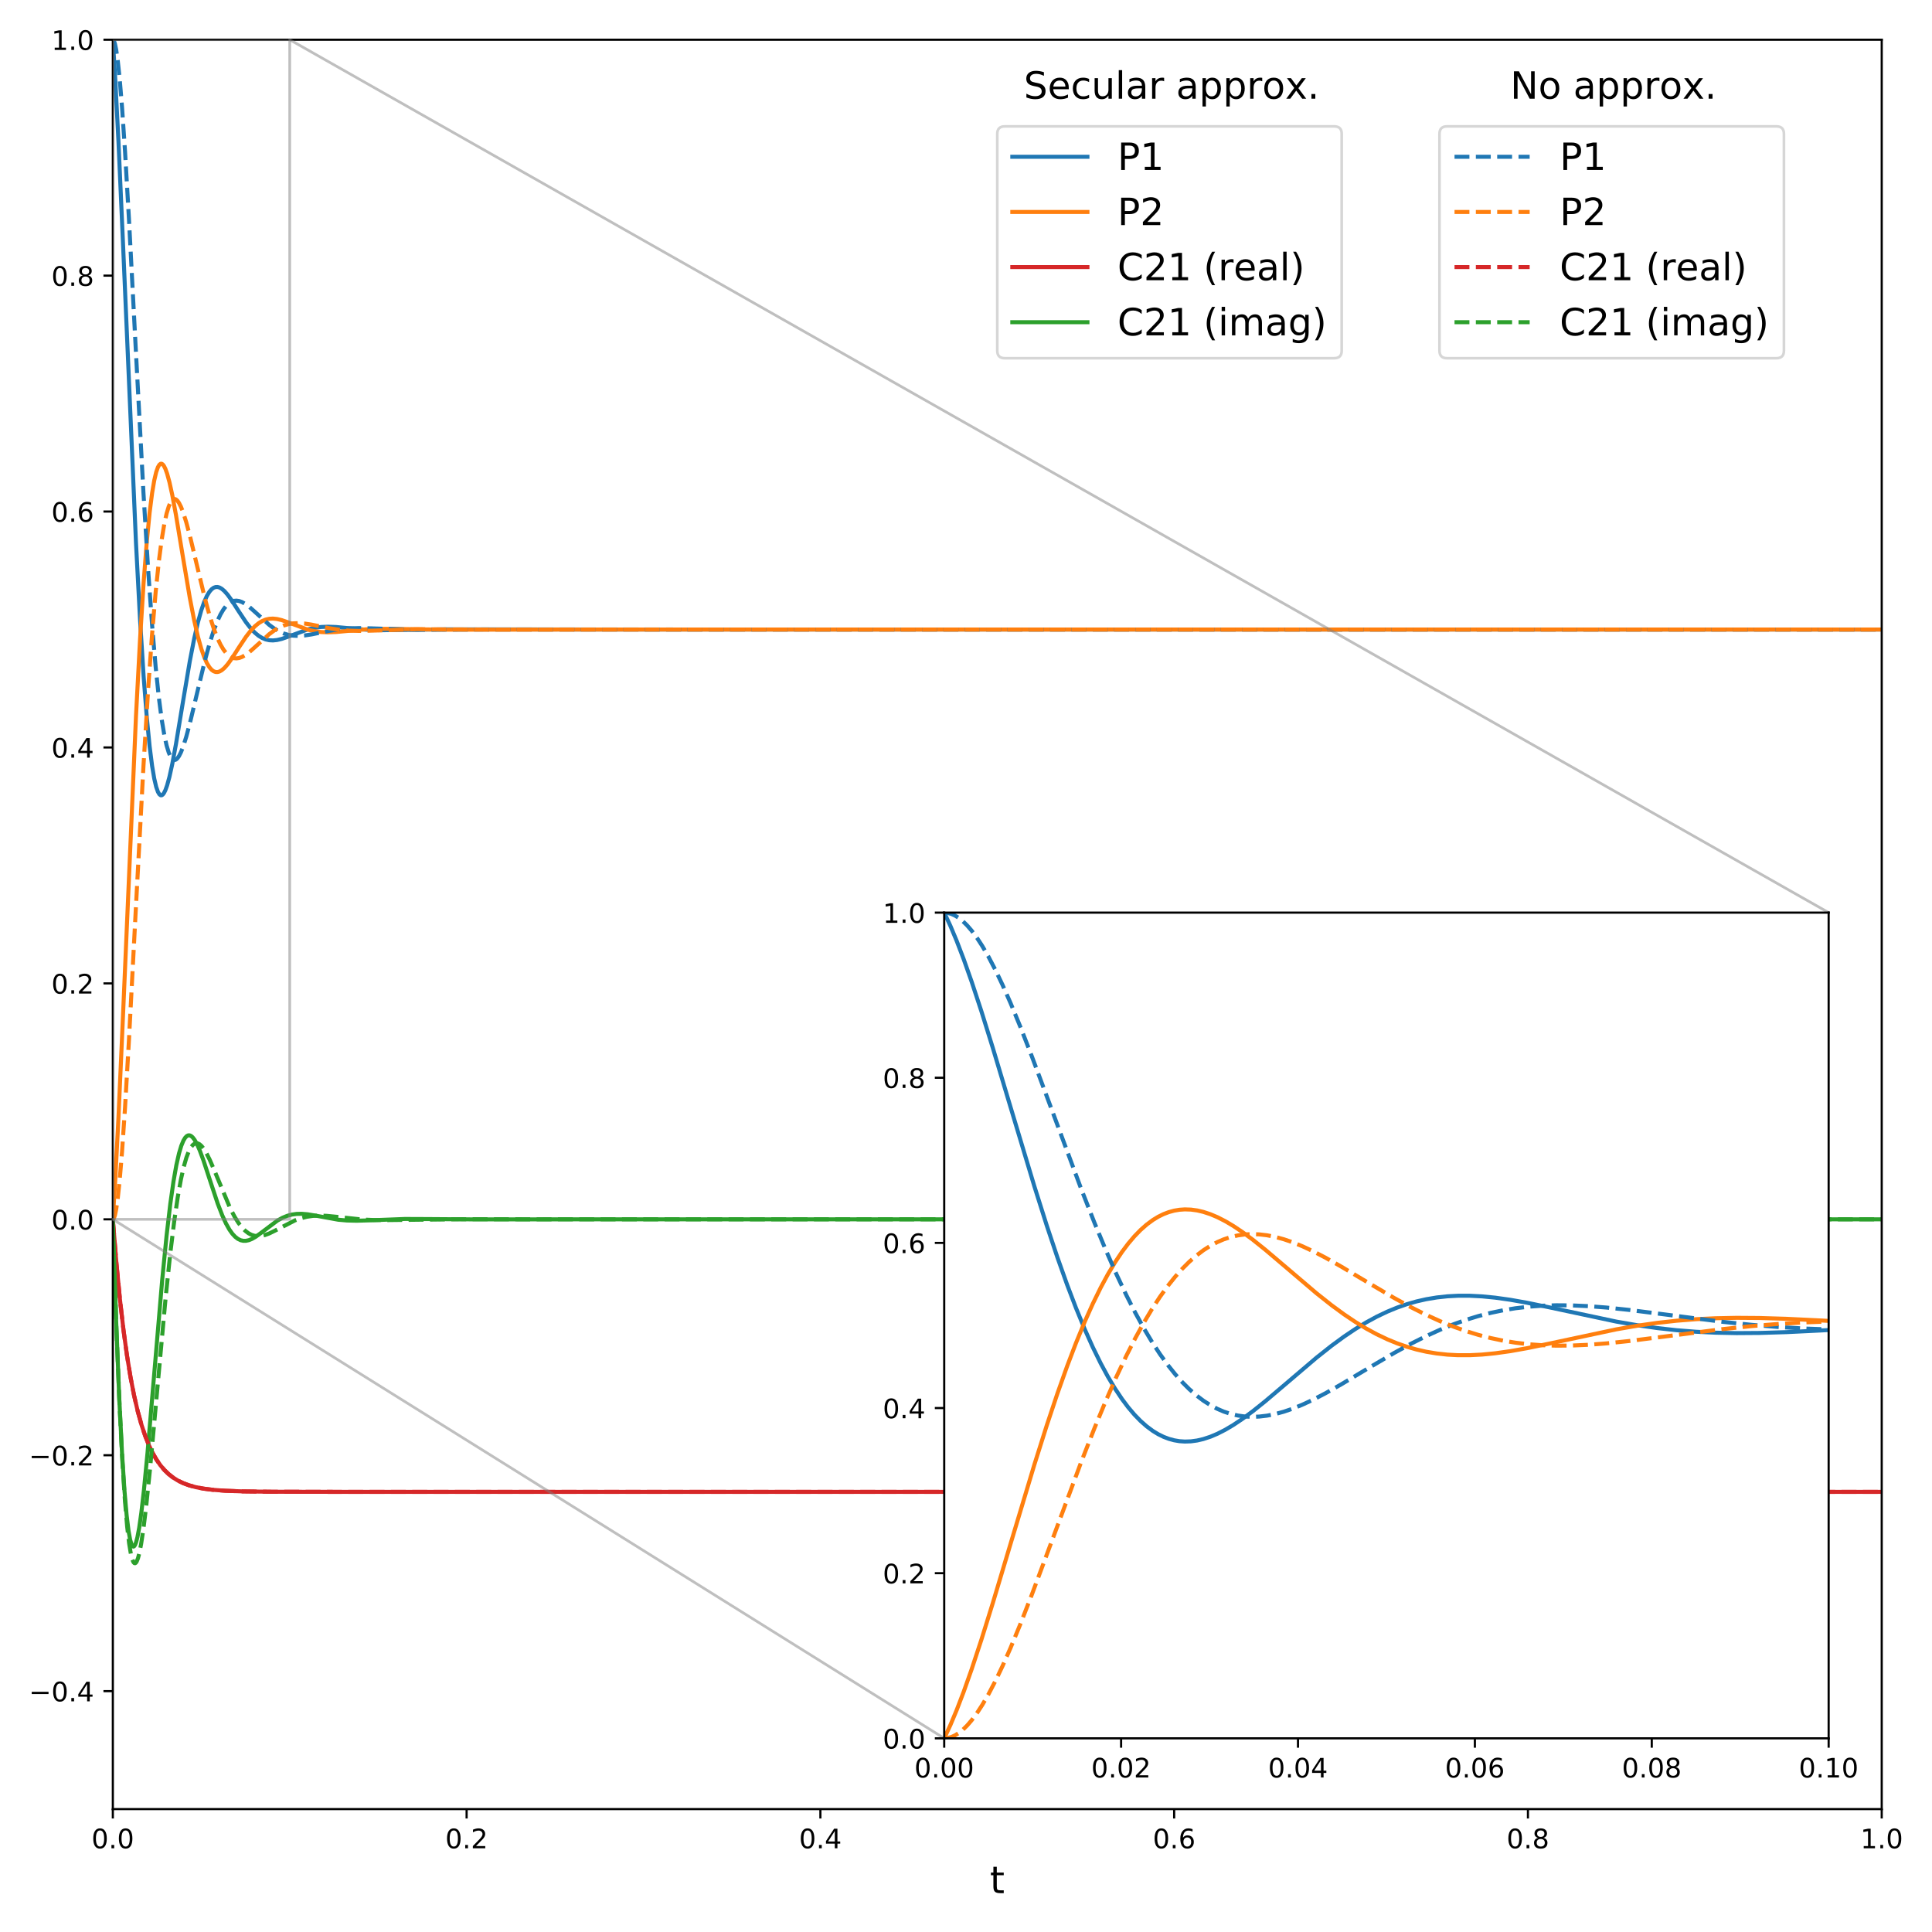 <?xml version="1.0" encoding="utf-8" standalone="no"?>
<!DOCTYPE svg PUBLIC "-//W3C//DTD SVG 1.1//EN"
  "http://www.w3.org/Graphics/SVG/1.1/DTD/svg11.dtd">
<!-- Created with matplotlib (https://matplotlib.org/) -->
<svg height="720pt" version="1.1" viewBox="0 0 720 720" width="720pt" xmlns="http://www.w3.org/2000/svg" xmlns:xlink="http://www.w3.org/1999/xlink">
 <defs>
  <style type="text/css">
*{stroke-linecap:butt;stroke-linejoin:round;}
  </style>
 </defs>
 <g id="figure_1">
  <g id="patch_1">
   <path d="M 0 720 
L 720 720 
L 720 0 
L 0 0 
z
" style="fill:#ffffff;"/>
  </g>
  <g id="axes_1">
   <g id="patch_2">
    <path d="M 42.05 674.2 
L 701.263 674.2 
L 701.263 14.8 
L 42.05 14.8 
z
" style="fill:#ffffff;"/>
   </g>
   <g id="matplotlib.axis_1">
    <g id="xtick_1">
     <g id="line2d_1">
      <defs>
       <path d="M 0 0 
L 0 3.5 
" id="mffab20c805" style="stroke:#000000;stroke-width:0.8;"/>
      </defs>
      <g>
       <use style="stroke:#000000;stroke-width:0.8;" x="42.05" xlink:href="#mffab20c805" y="674.2"/>
      </g>
     </g>
     <g id="text_1">
      <!-- 0.0 -->
      <defs>
       <path d="M 31.781 66.406 
Q 24.172 66.406 20.328 58.906 
Q 16.5 51.422 16.5 36.375 
Q 16.5 21.391 20.328 13.891 
Q 24.172 6.391 31.781 6.391 
Q 39.453 6.391 43.281 13.891 
Q 47.125 21.391 47.125 36.375 
Q 47.125 51.422 43.281 58.906 
Q 39.453 66.406 31.781 66.406 
z
M 31.781 74.219 
Q 44.047 74.219 50.516 64.516 
Q 56.984 54.828 56.984 36.375 
Q 56.984 17.969 50.516 8.266 
Q 44.047 -1.422 31.781 -1.422 
Q 19.531 -1.422 13.062 8.266 
Q 6.594 17.969 6.594 36.375 
Q 6.594 54.828 13.062 64.516 
Q 19.531 74.219 31.781 74.219 
z
" id="DejaVuSans-48"/>
       <path d="M 10.688 12.406 
L 21 12.406 
L 21 0 
L 10.688 0 
z
" id="DejaVuSans-46"/>
      </defs>
      <g transform="translate(34.098 688.798)scale(0.1 -0.1)">
       <use xlink:href="#DejaVuSans-48"/>
       <use x="63.623" xlink:href="#DejaVuSans-46"/>
       <use x="95.41" xlink:href="#DejaVuSans-48"/>
      </g>
     </g>
    </g>
    <g id="xtick_2">
     <g id="line2d_2">
      <g>
       <use style="stroke:#000000;stroke-width:0.8;" x="173.893" xlink:href="#mffab20c805" y="674.2"/>
      </g>
     </g>
     <g id="text_2">
      <!-- 0.2 -->
      <defs>
       <path d="M 19.188 8.297 
L 53.609 8.297 
L 53.609 0 
L 7.328 0 
L 7.328 8.297 
Q 12.938 14.109 22.625 23.891 
Q 32.328 33.688 34.812 36.531 
Q 39.547 41.844 41.422 45.531 
Q 43.312 49.219 43.312 52.781 
Q 43.312 58.594 39.234 62.25 
Q 35.156 65.922 28.609 65.922 
Q 23.969 65.922 18.812 64.312 
Q 13.672 62.703 7.812 59.422 
L 7.812 69.391 
Q 13.766 71.781 18.938 73 
Q 24.125 74.219 28.422 74.219 
Q 39.75 74.219 46.484 68.547 
Q 53.219 62.891 53.219 53.422 
Q 53.219 48.922 51.531 44.891 
Q 49.859 40.875 45.406 35.406 
Q 44.188 33.984 37.641 27.219 
Q 31.109 20.453 19.188 8.297 
z
" id="DejaVuSans-50"/>
      </defs>
      <g transform="translate(165.941 688.798)scale(0.1 -0.1)">
       <use xlink:href="#DejaVuSans-48"/>
       <use x="63.623" xlink:href="#DejaVuSans-46"/>
       <use x="95.41" xlink:href="#DejaVuSans-50"/>
      </g>
     </g>
    </g>
    <g id="xtick_3">
     <g id="line2d_3">
      <g>
       <use style="stroke:#000000;stroke-width:0.8;" x="305.735" xlink:href="#mffab20c805" y="674.2"/>
      </g>
     </g>
     <g id="text_3">
      <!-- 0.4 -->
      <defs>
       <path d="M 37.797 64.312 
L 12.891 25.391 
L 37.797 25.391 
z
M 35.203 72.906 
L 47.609 72.906 
L 47.609 25.391 
L 58.016 25.391 
L 58.016 17.188 
L 47.609 17.188 
L 47.609 0 
L 37.797 0 
L 37.797 17.188 
L 4.891 17.188 
L 4.891 26.703 
z
" id="DejaVuSans-52"/>
      </defs>
      <g transform="translate(297.783 688.798)scale(0.1 -0.1)">
       <use xlink:href="#DejaVuSans-48"/>
       <use x="63.623" xlink:href="#DejaVuSans-46"/>
       <use x="95.41" xlink:href="#DejaVuSans-52"/>
      </g>
     </g>
    </g>
    <g id="xtick_4">
     <g id="line2d_4">
      <g>
       <use style="stroke:#000000;stroke-width:0.8;" x="437.577" xlink:href="#mffab20c805" y="674.2"/>
      </g>
     </g>
     <g id="text_4">
      <!-- 0.6 -->
      <defs>
       <path d="M 33.016 40.375 
Q 26.375 40.375 22.484 35.828 
Q 18.609 31.297 18.609 23.391 
Q 18.609 15.531 22.484 10.953 
Q 26.375 6.391 33.016 6.391 
Q 39.656 6.391 43.531 10.953 
Q 47.406 15.531 47.406 23.391 
Q 47.406 31.297 43.531 35.828 
Q 39.656 40.375 33.016 40.375 
z
M 52.594 71.297 
L 52.594 62.312 
Q 48.875 64.062 45.094 64.984 
Q 41.312 65.922 37.594 65.922 
Q 27.828 65.922 22.672 59.328 
Q 17.531 52.734 16.797 39.406 
Q 19.672 43.656 24.016 45.922 
Q 28.375 48.188 33.594 48.188 
Q 44.578 48.188 50.953 41.516 
Q 57.328 34.859 57.328 23.391 
Q 57.328 12.156 50.688 5.359 
Q 44.047 -1.422 33.016 -1.422 
Q 20.359 -1.422 13.672 8.266 
Q 6.984 17.969 6.984 36.375 
Q 6.984 53.656 15.188 63.938 
Q 23.391 74.219 37.203 74.219 
Q 40.922 74.219 44.703 73.484 
Q 48.484 72.75 52.594 71.297 
z
" id="DejaVuSans-54"/>
      </defs>
      <g transform="translate(429.626 688.798)scale(0.1 -0.1)">
       <use xlink:href="#DejaVuSans-48"/>
       <use x="63.623" xlink:href="#DejaVuSans-46"/>
       <use x="95.41" xlink:href="#DejaVuSans-54"/>
      </g>
     </g>
    </g>
    <g id="xtick_5">
     <g id="line2d_5">
      <g>
       <use style="stroke:#000000;stroke-width:0.8;" x="569.42" xlink:href="#mffab20c805" y="674.2"/>
      </g>
     </g>
     <g id="text_5">
      <!-- 0.8 -->
      <defs>
       <path d="M 31.781 34.625 
Q 24.75 34.625 20.719 30.859 
Q 16.703 27.094 16.703 20.516 
Q 16.703 13.922 20.719 10.156 
Q 24.75 6.391 31.781 6.391 
Q 38.812 6.391 42.859 10.172 
Q 46.922 13.969 46.922 20.516 
Q 46.922 27.094 42.891 30.859 
Q 38.875 34.625 31.781 34.625 
z
M 21.922 38.812 
Q 15.578 40.375 12.031 44.719 
Q 8.5 49.078 8.5 55.328 
Q 8.5 64.062 14.719 69.141 
Q 20.953 74.219 31.781 74.219 
Q 42.672 74.219 48.875 69.141 
Q 55.078 64.062 55.078 55.328 
Q 55.078 49.078 51.531 44.719 
Q 48 40.375 41.703 38.812 
Q 48.828 37.156 52.797 32.312 
Q 56.781 27.484 56.781 20.516 
Q 56.781 9.906 50.312 4.234 
Q 43.844 -1.422 31.781 -1.422 
Q 19.734 -1.422 13.25 4.234 
Q 6.781 9.906 6.781 20.516 
Q 6.781 27.484 10.781 32.312 
Q 14.797 37.156 21.922 38.812 
z
M 18.312 54.391 
Q 18.312 48.734 21.844 45.562 
Q 25.391 42.391 31.781 42.391 
Q 38.141 42.391 41.719 45.562 
Q 45.312 48.734 45.312 54.391 
Q 45.312 60.062 41.719 63.234 
Q 38.141 66.406 31.781 66.406 
Q 25.391 66.406 21.844 63.234 
Q 18.312 60.062 18.312 54.391 
z
" id="DejaVuSans-56"/>
      </defs>
      <g transform="translate(561.468 688.798)scale(0.1 -0.1)">
       <use xlink:href="#DejaVuSans-48"/>
       <use x="63.623" xlink:href="#DejaVuSans-46"/>
       <use x="95.41" xlink:href="#DejaVuSans-56"/>
      </g>
     </g>
    </g>
    <g id="xtick_6">
     <g id="line2d_6">
      <g>
       <use style="stroke:#000000;stroke-width:0.8;" x="701.263" xlink:href="#mffab20c805" y="674.2"/>
      </g>
     </g>
     <g id="text_6">
      <!-- 1.0 -->
      <defs>
       <path d="M 12.406 8.297 
L 28.516 8.297 
L 28.516 63.922 
L 10.984 60.406 
L 10.984 69.391 
L 28.422 72.906 
L 38.281 72.906 
L 38.281 8.297 
L 54.391 8.297 
L 54.391 0 
L 12.406 0 
z
" id="DejaVuSans-49"/>
      </defs>
      <g transform="translate(693.311 688.798)scale(0.1 -0.1)">
       <use xlink:href="#DejaVuSans-49"/>
       <use x="63.623" xlink:href="#DejaVuSans-46"/>
       <use x="95.41" xlink:href="#DejaVuSans-48"/>
      </g>
     </g>
    </g>
    <g id="text_7">
     <!-- t -->
     <defs>
      <path d="M 18.312 70.219 
L 18.312 54.688 
L 36.812 54.688 
L 36.812 47.703 
L 18.312 47.703 
L 18.312 18.016 
Q 18.312 11.328 20.141 9.422 
Q 21.969 7.516 27.594 7.516 
L 36.812 7.516 
L 36.812 0 
L 27.594 0 
Q 17.188 0 13.234 3.875 
Q 9.281 7.766 9.281 18.016 
L 9.281 47.703 
L 2.688 47.703 
L 2.688 54.688 
L 9.281 54.688 
L 9.281 70.219 
z
" id="DejaVuSans-116"/>
     </defs>
     <g transform="translate(368.912 705.516)scale(0.14 -0.14)">
      <use xlink:href="#DejaVuSans-116"/>
     </g>
    </g>
   </g>
   <g id="matplotlib.axis_2">
    <g id="ytick_1">
     <g id="line2d_7">
      <defs>
       <path d="M 0 0 
L -3.5 0 
" id="ma792947178" style="stroke:#000000;stroke-width:0.8;"/>
      </defs>
      <g>
       <use style="stroke:#000000;stroke-width:0.8;" x="42.05" xlink:href="#ma792947178" y="630.24"/>
      </g>
     </g>
     <g id="text_8">
      <!-- −0.4 -->
      <defs>
       <path d="M 10.594 35.5 
L 73.188 35.5 
L 73.188 27.203 
L 10.594 27.203 
z
" id="DejaVuSans-8722"/>
      </defs>
      <g transform="translate(10.767 634.039)scale(0.1 -0.1)">
       <use xlink:href="#DejaVuSans-8722"/>
       <use x="83.789" xlink:href="#DejaVuSans-48"/>
       <use x="147.412" xlink:href="#DejaVuSans-46"/>
       <use x="179.199" xlink:href="#DejaVuSans-52"/>
      </g>
     </g>
    </g>
    <g id="ytick_2">
     <g id="line2d_8">
      <g>
       <use style="stroke:#000000;stroke-width:0.8;" x="42.05" xlink:href="#ma792947178" y="542.32"/>
      </g>
     </g>
     <g id="text_9">
      <!-- −0.2 -->
      <g transform="translate(10.767 546.119)scale(0.1 -0.1)">
       <use xlink:href="#DejaVuSans-8722"/>
       <use x="83.789" xlink:href="#DejaVuSans-48"/>
       <use x="147.412" xlink:href="#DejaVuSans-46"/>
       <use x="179.199" xlink:href="#DejaVuSans-50"/>
      </g>
     </g>
    </g>
    <g id="ytick_3">
     <g id="line2d_9">
      <g>
       <use style="stroke:#000000;stroke-width:0.8;" x="42.05" xlink:href="#ma792947178" y="454.4"/>
      </g>
     </g>
     <g id="text_10">
      <!-- 0.0 -->
      <g transform="translate(19.147 458.199)scale(0.1 -0.1)">
       <use xlink:href="#DejaVuSans-48"/>
       <use x="63.623" xlink:href="#DejaVuSans-46"/>
       <use x="95.41" xlink:href="#DejaVuSans-48"/>
      </g>
     </g>
    </g>
    <g id="ytick_4">
     <g id="line2d_10">
      <g>
       <use style="stroke:#000000;stroke-width:0.8;" x="42.05" xlink:href="#ma792947178" y="366.48"/>
      </g>
     </g>
     <g id="text_11">
      <!-- 0.2 -->
      <g transform="translate(19.147 370.279)scale(0.1 -0.1)">
       <use xlink:href="#DejaVuSans-48"/>
       <use x="63.623" xlink:href="#DejaVuSans-46"/>
       <use x="95.41" xlink:href="#DejaVuSans-50"/>
      </g>
     </g>
    </g>
    <g id="ytick_5">
     <g id="line2d_11">
      <g>
       <use style="stroke:#000000;stroke-width:0.8;" x="42.05" xlink:href="#ma792947178" y="278.56"/>
      </g>
     </g>
     <g id="text_12">
      <!-- 0.4 -->
      <g transform="translate(19.147 282.359)scale(0.1 -0.1)">
       <use xlink:href="#DejaVuSans-48"/>
       <use x="63.623" xlink:href="#DejaVuSans-46"/>
       <use x="95.41" xlink:href="#DejaVuSans-52"/>
      </g>
     </g>
    </g>
    <g id="ytick_6">
     <g id="line2d_12">
      <g>
       <use style="stroke:#000000;stroke-width:0.8;" x="42.05" xlink:href="#ma792947178" y="190.64"/>
      </g>
     </g>
     <g id="text_13">
      <!-- 0.6 -->
      <g transform="translate(19.147 194.439)scale(0.1 -0.1)">
       <use xlink:href="#DejaVuSans-48"/>
       <use x="63.623" xlink:href="#DejaVuSans-46"/>
       <use x="95.41" xlink:href="#DejaVuSans-54"/>
      </g>
     </g>
    </g>
    <g id="ytick_7">
     <g id="line2d_13">
      <g>
       <use style="stroke:#000000;stroke-width:0.8;" x="42.05" xlink:href="#ma792947178" y="102.72"/>
      </g>
     </g>
     <g id="text_14">
      <!-- 0.8 -->
      <g transform="translate(19.147 106.519)scale(0.1 -0.1)">
       <use xlink:href="#DejaVuSans-48"/>
       <use x="63.623" xlink:href="#DejaVuSans-46"/>
       <use x="95.41" xlink:href="#DejaVuSans-56"/>
      </g>
     </g>
    </g>
    <g id="ytick_8">
     <g id="line2d_14">
      <g>
       <use style="stroke:#000000;stroke-width:0.8;" x="42.05" xlink:href="#ma792947178" y="14.8"/>
      </g>
     </g>
     <g id="text_15">
      <!-- 1.0 -->
      <g transform="translate(19.147 18.599)scale(0.1 -0.1)">
       <use xlink:href="#DejaVuSans-49"/>
       <use x="63.623" xlink:href="#DejaVuSans-46"/>
       <use x="95.41" xlink:href="#DejaVuSans-48"/>
      </g>
     </g>
    </g>
   </g>
   <g id="line2d_15">
    <path clip-path="url(#p702ffe95c6)" d="M 42.05 14.8 
L 42.973 29.746 
L 44.159 52.942 
L 45.808 90.005 
L 50.686 202.451 
L 52.202 231.125 
L 53.52 252.031 
L 54.707 267.361 
L 55.762 278.154 
L 56.685 285.439 
L 57.476 290.132 
L 58.201 293.234 
L 58.86 295.112 
L 59.387 296.004 
L 59.849 296.365 
L 60.244 296.379 
L 60.64 296.136 
L 61.101 295.545 
L 61.629 294.492 
L 62.288 292.661 
L 63.145 289.531 
L 64.2 284.724 
L 65.584 277.246 
L 67.891 263.29 
L 70.726 246.459 
L 72.374 237.967 
L 73.758 231.928 
L 75.011 227.438 
L 76.131 224.236 
L 77.12 222.05 
L 78.043 220.533 
L 78.834 219.616 
L 79.625 219.033 
L 80.35 218.772 
L 81.075 218.75 
L 81.801 218.948 
L 82.657 219.433 
L 83.646 220.283 
L 84.833 221.634 
L 86.349 223.733 
L 89.052 227.947 
L 91.689 231.911 
L 93.469 234.195 
L 94.985 235.791 
L 96.369 236.939 
L 97.688 237.751 
L 99.006 238.297 
L 100.324 238.595 
L 101.709 238.672 
L 103.225 238.519 
L 104.939 238.116 
L 107.18 237.344 
L 114.827 234.518 
L 117.266 233.966 
L 119.639 233.657 
L 122.21 233.554 
L 125.243 233.668 
L 129.857 234.097 
L 136.581 234.689 
L 141.261 234.858 
L 146.865 234.822 
L 165.652 234.535 
L 218.389 234.6 
L 582.736 234.6 
L 701.263 234.6 
L 701.263 234.6 
" style="fill:none;stroke:#1f77b4;stroke-linecap:square;stroke-width:1.5;"/>
   </g>
   <g id="line2d_16">
    <path clip-path="url(#p702ffe95c6)" d="M 42.05 454.4 
L 42.973 439.454 
L 44.159 416.258 
L 45.808 379.195 
L 50.686 266.749 
L 52.202 238.075 
L 53.52 217.169 
L 54.707 201.839 
L 55.762 191.046 
L 56.685 183.761 
L 57.476 179.068 
L 58.201 175.966 
L 58.86 174.088 
L 59.387 173.196 
L 59.849 172.835 
L 60.244 172.821 
L 60.64 173.064 
L 61.101 173.655 
L 61.629 174.708 
L 62.288 176.539 
L 63.145 179.669 
L 64.2 184.476 
L 65.584 191.954 
L 67.891 205.91 
L 70.726 222.741 
L 72.374 231.233 
L 73.758 237.272 
L 75.011 241.762 
L 76.131 244.964 
L 77.12 247.15 
L 78.043 248.667 
L 78.834 249.584 
L 79.625 250.167 
L 80.35 250.428 
L 81.075 250.45 
L 81.801 250.252 
L 82.657 249.767 
L 83.646 248.917 
L 84.833 247.566 
L 86.349 245.467 
L 89.052 241.253 
L 91.689 237.289 
L 93.469 235.005 
L 94.985 233.409 
L 96.369 232.261 
L 97.688 231.449 
L 99.006 230.903 
L 100.324 230.605 
L 101.709 230.528 
L 103.225 230.681 
L 104.939 231.084 
L 107.18 231.856 
L 114.827 234.682 
L 117.266 235.234 
L 119.639 235.543 
L 122.21 235.646 
L 125.243 235.532 
L 129.857 235.103 
L 136.581 234.511 
L 141.261 234.342 
L 146.865 234.378 
L 165.652 234.665 
L 218.389 234.6 
L 582.736 234.6 
L 701.263 234.6 
L 701.263 234.6 
" style="fill:none;stroke:#ff7f0e;stroke-linecap:square;stroke-width:1.5;"/>
   </g>
   <g id="line2d_17">
    <path clip-path="url(#p702ffe95c6)" d="M 42.05 454.4 
L 43.368 470.546 
L 44.687 484.126 
L 46.005 495.547 
L 47.324 505.152 
L 48.642 513.231 
L 49.961 520.025 
L 51.345 526 
L 52.729 530.982 
L 54.114 535.136 
L 55.498 538.599 
L 56.882 541.487 
L 58.333 543.999 
L 59.783 546.075 
L 61.299 547.862 
L 62.881 549.383 
L 64.529 550.666 
L 66.309 551.772 
L 68.287 552.733 
L 70.462 553.538 
L 72.967 554.221 
L 75.868 554.776 
L 79.427 555.223 
L 83.976 555.56 
L 90.37 555.795 
L 100.852 555.928 
L 127.088 555.972 
L 701.263 555.973 
L 701.263 555.973 
" style="fill:none;stroke:#d62728;stroke-linecap:square;stroke-width:1.5;"/>
   </g>
   <g id="line2d_18">
    <path clip-path="url(#p702ffe95c6)" d="M 42.05 454.4 
L 43.303 492.634 
L 44.423 520.659 
L 45.478 541.605 
L 46.401 555.679 
L 47.192 564.693 
L 47.917 570.6 
L 48.51 573.845 
L 49.038 575.595 
L 49.433 576.244 
L 49.697 576.375 
L 49.961 576.274 
L 50.29 575.834 
L 50.686 574.865 
L 51.213 572.875 
L 51.872 569.361 
L 52.663 563.816 
L 53.652 555.186 
L 54.971 541.47 
L 56.948 518.185 
L 60.442 477.03 
L 62.09 460.381 
L 63.474 448.574 
L 64.661 440.232 
L 65.716 434.25 
L 66.705 429.863 
L 67.562 426.991 
L 68.353 425.073 
L 69.012 423.985 
L 69.605 423.378 
L 70.132 423.119 
L 70.66 423.107 
L 71.187 423.325 
L 71.78 423.824 
L 72.506 424.765 
L 73.363 426.286 
L 74.417 428.66 
L 75.802 432.393 
L 77.977 439.021 
L 81.141 448.561 
L 82.855 452.996 
L 84.24 456.005 
L 85.492 458.232 
L 86.613 459.81 
L 87.668 460.94 
L 88.656 461.699 
L 89.645 462.183 
L 90.634 462.413 
L 91.623 462.415 
L 92.678 462.196 
L 93.864 461.723 
L 95.314 460.888 
L 97.226 459.508 
L 103.357 454.889 
L 105.268 453.83 
L 107.048 453.101 
L 108.762 452.636 
L 110.542 452.386 
L 112.454 452.346 
L 114.629 452.527 
L 117.53 453.009 
L 126.034 454.553 
L 129.33 454.845 
L 132.889 454.929 
L 137.438 454.796 
L 150.886 454.275 
L 158.862 454.307 
L 177.189 454.431 
L 236.32 454.399 
L 701.263 454.4 
L 701.263 454.4 
" style="fill:none;stroke:#2ca02c;stroke-linecap:square;stroke-width:1.5;"/>
   </g>
   <g id="line2d_19">
    <path clip-path="url(#p702ffe95c6)" d="M 42.05 14.8 
L 42.248 14.898 
L 42.511 15.328 
L 42.841 16.327 
L 43.303 18.547 
L 43.896 22.709 
L 44.621 29.599 
L 45.478 39.962 
L 46.599 56.472 
L 48.049 81.448 
L 50.488 128.009 
L 53.454 183.529 
L 55.234 212.671 
L 56.685 233.008 
L 58.003 248.502 
L 59.19 259.906 
L 60.244 268.025 
L 61.233 273.956 
L 62.09 277.839 
L 62.881 280.442 
L 63.54 281.934 
L 64.134 282.783 
L 64.661 283.168 
L 65.122 283.237 
L 65.584 283.071 
L 66.111 282.611 
L 66.705 281.778 
L 67.43 280.348 
L 68.287 278.15 
L 69.407 274.594 
L 70.858 269.152 
L 73.165 259.462 
L 76.395 246.027 
L 78.175 239.561 
L 79.691 234.856 
L 81.009 231.444 
L 82.196 228.936 
L 83.317 227.055 
L 84.371 225.704 
L 85.36 224.791 
L 86.283 224.225 
L 87.206 223.915 
L 88.129 223.837 
L 89.118 223.984 
L 90.173 224.365 
L 91.425 225.069 
L 92.941 226.195 
L 95.051 228.069 
L 100.324 232.866 
L 102.302 234.311 
L 104.082 235.35 
L 105.796 236.099 
L 107.51 236.608 
L 109.29 236.9 
L 111.201 236.981 
L 113.377 236.84 
L 116.08 236.43 
L 122.672 235.097 
L 126.495 234.5 
L 129.989 234.183 
L 133.746 234.073 
L 138.493 234.173 
L 155.369 234.713 
L 165.982 234.65 
L 183.847 234.578 
L 260.513 234.6 
L 701.263 234.6 
L 701.263 234.6 
" style="fill:none;stroke:#1f77b4;stroke-dasharray:5.55,2.4;stroke-dashoffset:0;stroke-width:1.5;"/>
   </g>
   <g id="line2d_20">
    <path clip-path="url(#p702ffe95c6)" d="M 42.05 454.4 
L 42.248 454.302 
L 42.511 453.872 
L 42.841 452.873 
L 43.303 450.653 
L 43.896 446.491 
L 44.621 439.601 
L 45.478 429.238 
L 46.599 412.728 
L 48.049 387.752 
L 50.488 341.191 
L 53.454 285.671 
L 55.234 256.529 
L 56.685 236.192 
L 58.003 220.698 
L 59.19 209.294 
L 60.244 201.175 
L 61.233 195.244 
L 62.09 191.361 
L 62.881 188.758 
L 63.54 187.266 
L 64.134 186.417 
L 64.661 186.032 
L 65.122 185.963 
L 65.584 186.129 
L 66.111 186.589 
L 66.705 187.422 
L 67.43 188.852 
L 68.287 191.05 
L 69.407 194.606 
L 70.858 200.048 
L 73.165 209.738 
L 76.395 223.173 
L 78.175 229.639 
L 79.691 234.344 
L 81.009 237.756 
L 82.196 240.264 
L 83.317 242.145 
L 84.371 243.496 
L 85.36 244.409 
L 86.283 244.975 
L 87.206 245.285 
L 88.129 245.363 
L 89.118 245.216 
L 90.173 244.835 
L 91.425 244.131 
L 92.941 243.005 
L 95.051 241.131 
L 100.324 236.334 
L 102.302 234.889 
L 104.082 233.85 
L 105.796 233.101 
L 107.51 232.592 
L 109.29 232.3 
L 111.201 232.219 
L 113.377 232.36 
L 116.08 232.77 
L 122.672 234.103 
L 126.495 234.7 
L 129.989 235.017 
L 133.746 235.127 
L 138.493 235.027 
L 155.369 234.487 
L 165.982 234.55 
L 183.847 234.622 
L 260.513 234.6 
L 701.263 234.6 
L 701.263 234.6 
" style="fill:none;stroke:#ff7f0e;stroke-dasharray:5.55,2.4;stroke-dashoffset:0;stroke-width:1.5;"/>
   </g>
   <g id="line2d_21">
    <path clip-path="url(#p702ffe95c6)" d="M 42.05 454.4 
L 43.368 470.546 
L 44.687 484.126 
L 46.005 495.547 
L 47.324 505.152 
L 48.642 513.231 
L 49.961 520.025 
L 51.345 526 
L 52.729 530.982 
L 54.114 535.136 
L 55.498 538.599 
L 56.882 541.487 
L 58.333 543.999 
L 59.783 546.075 
L 61.299 547.862 
L 62.881 549.383 
L 64.529 550.666 
L 66.309 551.772 
L 68.287 552.733 
L 70.462 553.538 
L 72.967 554.221 
L 75.868 554.776 
L 79.427 555.223 
L 83.976 555.56 
L 90.37 555.795 
L 100.852 555.928 
L 127.088 555.972 
L 701.263 555.973 
L 701.263 555.973 
" style="fill:none;stroke:#d62728;stroke-dasharray:5.55,2.4;stroke-dashoffset:0;stroke-width:1.5;"/>
   </g>
   <g id="line2d_22">
    <path clip-path="url(#p702ffe95c6)" d="M 42.05 454.4 
L 43.368 494.497 
L 44.555 523.88 
L 45.61 544.689 
L 46.533 558.914 
L 47.39 568.941 
L 48.115 575.156 
L 48.774 579.105 
L 49.301 581.165 
L 49.763 582.209 
L 50.092 582.543 
L 50.356 582.574 
L 50.62 582.402 
L 50.949 581.913 
L 51.411 580.743 
L 51.938 578.757 
L 52.597 575.388 
L 53.454 569.711 
L 54.509 561.052 
L 55.893 547.594 
L 57.937 525.224 
L 61.76 483.242 
L 63.474 466.953 
L 64.925 455.128 
L 66.243 446.127 
L 67.43 439.508 
L 68.484 434.801 
L 69.473 431.367 
L 70.33 429.123 
L 71.121 427.623 
L 71.846 426.7 
L 72.506 426.212 
L 73.099 426.038 
L 73.692 426.098 
L 74.351 426.418 
L 75.077 427.047 
L 75.934 428.121 
L 76.922 429.736 
L 78.175 432.234 
L 79.889 436.201 
L 85.756 450.229 
L 87.404 453.397 
L 88.854 455.722 
L 90.173 457.436 
L 91.425 458.709 
L 92.612 459.605 
L 93.732 460.189 
L 94.853 460.537 
L 96.04 460.676 
L 97.292 460.597 
L 98.676 460.287 
L 100.324 459.68 
L 102.5 458.621 
L 109.949 454.793 
L 112.19 453.994 
L 114.366 453.453 
L 116.607 453.128 
L 118.98 453.011 
L 121.749 453.104 
L 125.572 453.478 
L 134.999 454.479 
L 139.548 454.681 
L 144.887 454.684 
L 172.244 454.359 
L 198.613 454.405 
L 290.573 454.4 
L 701.263 454.4 
L 701.263 454.4 
" style="fill:none;stroke:#2ca02c;stroke-dasharray:5.55,2.4;stroke-dashoffset:0;stroke-width:1.5;"/>
   </g>
   <g id="patch_3">
    <path d="M 42.05 674.2 
L 42.05 14.8 
" style="fill:none;stroke:#000000;stroke-linecap:square;stroke-linejoin:miter;stroke-width:0.8;"/>
   </g>
   <g id="patch_4">
    <path d="M 701.263 674.2 
L 701.263 14.8 
" style="fill:none;stroke:#000000;stroke-linecap:square;stroke-linejoin:miter;stroke-width:0.8;"/>
   </g>
   <g id="patch_5">
    <path d="M 42.05 674.2 
L 701.263 674.2 
" style="fill:none;stroke:#000000;stroke-linecap:square;stroke-linejoin:miter;stroke-width:0.8;"/>
   </g>
   <g id="patch_6">
    <path d="M 42.05 14.8 
L 701.263 14.8 
" style="fill:none;stroke:#000000;stroke-linecap:square;stroke-linejoin:miter;stroke-width:0.8;"/>
   </g>
   <g id="text_16">
    <!-- Secular approx. -->
    <defs>
     <path d="M 53.516 70.516 
L 53.516 60.891 
Q 47.906 63.578 42.922 64.891 
Q 37.938 66.219 33.297 66.219 
Q 25.25 66.219 20.875 63.094 
Q 16.5 59.969 16.5 54.203 
Q 16.5 49.359 19.406 46.891 
Q 22.312 44.438 30.422 42.922 
L 36.375 41.703 
Q 47.406 39.594 52.656 34.297 
Q 57.906 29 57.906 20.125 
Q 57.906 9.516 50.797 4.047 
Q 43.703 -1.422 29.984 -1.422 
Q 24.812 -1.422 18.969 -0.25 
Q 13.141 0.922 6.891 3.219 
L 6.891 13.375 
Q 12.891 10.016 18.656 8.297 
Q 24.422 6.594 29.984 6.594 
Q 38.422 6.594 43.016 9.906 
Q 47.609 13.234 47.609 19.391 
Q 47.609 24.75 44.312 27.781 
Q 41.016 30.812 33.5 32.328 
L 27.484 33.5 
Q 16.453 35.688 11.516 40.375 
Q 6.594 45.062 6.594 53.422 
Q 6.594 63.094 13.406 68.656 
Q 20.219 74.219 32.172 74.219 
Q 37.312 74.219 42.625 73.281 
Q 47.953 72.359 53.516 70.516 
z
" id="DejaVuSans-83"/>
     <path d="M 56.203 29.594 
L 56.203 25.203 
L 14.891 25.203 
Q 15.484 15.922 20.484 11.062 
Q 25.484 6.203 34.422 6.203 
Q 39.594 6.203 44.453 7.469 
Q 49.312 8.734 54.109 11.281 
L 54.109 2.781 
Q 49.266 0.734 44.188 -0.344 
Q 39.109 -1.422 33.891 -1.422 
Q 20.797 -1.422 13.156 6.188 
Q 5.516 13.812 5.516 26.812 
Q 5.516 40.234 12.766 48.109 
Q 20.016 56 32.328 56 
Q 43.359 56 49.781 48.891 
Q 56.203 41.797 56.203 29.594 
z
M 47.219 32.234 
Q 47.125 39.594 43.094 43.984 
Q 39.062 48.391 32.422 48.391 
Q 24.906 48.391 20.391 44.141 
Q 15.875 39.891 15.188 32.172 
z
" id="DejaVuSans-101"/>
     <path d="M 48.781 52.594 
L 48.781 44.188 
Q 44.969 46.297 41.141 47.344 
Q 37.312 48.391 33.406 48.391 
Q 24.656 48.391 19.812 42.844 
Q 14.984 37.312 14.984 27.297 
Q 14.984 17.281 19.812 11.734 
Q 24.656 6.203 33.406 6.203 
Q 37.312 6.203 41.141 7.25 
Q 44.969 8.297 48.781 10.406 
L 48.781 2.094 
Q 45.016 0.344 40.984 -0.531 
Q 36.969 -1.422 32.422 -1.422 
Q 20.062 -1.422 12.781 6.344 
Q 5.516 14.109 5.516 27.297 
Q 5.516 40.672 12.859 48.328 
Q 20.219 56 33.016 56 
Q 37.156 56 41.109 55.141 
Q 45.062 54.297 48.781 52.594 
z
" id="DejaVuSans-99"/>
     <path d="M 8.5 21.578 
L 8.5 54.688 
L 17.484 54.688 
L 17.484 21.922 
Q 17.484 14.156 20.5 10.266 
Q 23.531 6.391 29.594 6.391 
Q 36.859 6.391 41.078 11.031 
Q 45.312 15.672 45.312 23.688 
L 45.312 54.688 
L 54.297 54.688 
L 54.297 0 
L 45.312 0 
L 45.312 8.406 
Q 42.047 3.422 37.719 1 
Q 33.406 -1.422 27.688 -1.422 
Q 18.266 -1.422 13.375 4.438 
Q 8.5 10.297 8.5 21.578 
z
M 31.109 56 
z
" id="DejaVuSans-117"/>
     <path d="M 9.422 75.984 
L 18.406 75.984 
L 18.406 0 
L 9.422 0 
z
" id="DejaVuSans-108"/>
     <path d="M 34.281 27.484 
Q 23.391 27.484 19.188 25 
Q 14.984 22.516 14.984 16.5 
Q 14.984 11.719 18.141 8.906 
Q 21.297 6.109 26.703 6.109 
Q 34.188 6.109 38.703 11.406 
Q 43.219 16.703 43.219 25.484 
L 43.219 27.484 
z
M 52.203 31.203 
L 52.203 0 
L 43.219 0 
L 43.219 8.297 
Q 40.141 3.328 35.547 0.953 
Q 30.953 -1.422 24.312 -1.422 
Q 15.922 -1.422 10.953 3.297 
Q 6 8.016 6 15.922 
Q 6 25.141 12.172 29.828 
Q 18.359 34.516 30.609 34.516 
L 43.219 34.516 
L 43.219 35.406 
Q 43.219 41.609 39.141 45 
Q 35.062 48.391 27.688 48.391 
Q 23 48.391 18.547 47.266 
Q 14.109 46.141 10.016 43.891 
L 10.016 52.203 
Q 14.938 54.109 19.578 55.047 
Q 24.219 56 28.609 56 
Q 40.484 56 46.344 49.844 
Q 52.203 43.703 52.203 31.203 
z
" id="DejaVuSans-97"/>
     <path d="M 41.109 46.297 
Q 39.594 47.172 37.812 47.578 
Q 36.031 48 33.891 48 
Q 26.266 48 22.188 43.047 
Q 18.109 38.094 18.109 28.812 
L 18.109 0 
L 9.078 0 
L 9.078 54.688 
L 18.109 54.688 
L 18.109 46.188 
Q 20.953 51.172 25.484 53.578 
Q 30.031 56 36.531 56 
Q 37.453 56 38.578 55.875 
Q 39.703 55.766 41.062 55.516 
z
" id="DejaVuSans-114"/>
     <path id="DejaVuSans-32"/>
     <path d="M 18.109 8.203 
L 18.109 -20.797 
L 9.078 -20.797 
L 9.078 54.688 
L 18.109 54.688 
L 18.109 46.391 
Q 20.953 51.266 25.266 53.625 
Q 29.594 56 35.594 56 
Q 45.562 56 51.781 48.094 
Q 58.016 40.188 58.016 27.297 
Q 58.016 14.406 51.781 6.484 
Q 45.562 -1.422 35.594 -1.422 
Q 29.594 -1.422 25.266 0.953 
Q 20.953 3.328 18.109 8.203 
z
M 48.688 27.297 
Q 48.688 37.203 44.609 42.844 
Q 40.531 48.484 33.406 48.484 
Q 26.266 48.484 22.188 42.844 
Q 18.109 37.203 18.109 27.297 
Q 18.109 17.391 22.188 11.75 
Q 26.266 6.109 33.406 6.109 
Q 40.531 6.109 44.609 11.75 
Q 48.688 17.391 48.688 27.297 
z
" id="DejaVuSans-112"/>
     <path d="M 30.609 48.391 
Q 23.391 48.391 19.188 42.75 
Q 14.984 37.109 14.984 27.297 
Q 14.984 17.484 19.156 11.844 
Q 23.344 6.203 30.609 6.203 
Q 37.797 6.203 41.984 11.859 
Q 46.188 17.531 46.188 27.297 
Q 46.188 37.016 41.984 42.703 
Q 37.797 48.391 30.609 48.391 
z
M 30.609 56 
Q 42.328 56 49.016 48.375 
Q 55.719 40.766 55.719 27.297 
Q 55.719 13.875 49.016 6.219 
Q 42.328 -1.422 30.609 -1.422 
Q 18.844 -1.422 12.172 6.219 
Q 5.516 13.875 5.516 27.297 
Q 5.516 40.766 12.172 48.375 
Q 18.844 56 30.609 56 
z
" id="DejaVuSans-111"/>
     <path d="M 54.891 54.688 
L 35.109 28.078 
L 55.906 0 
L 45.312 0 
L 29.391 21.484 
L 13.484 0 
L 2.875 0 
L 24.125 28.609 
L 4.688 54.688 
L 15.281 54.688 
L 29.781 35.203 
L 44.281 54.688 
z
" id="DejaVuSans-120"/>
    </defs>
    <g transform="translate(381.544 36.78)scale(0.14 -0.14)">
     <use xlink:href="#DejaVuSans-83"/>
     <use x="63.477" xlink:href="#DejaVuSans-101"/>
     <use x="125" xlink:href="#DejaVuSans-99"/>
     <use x="179.98" xlink:href="#DejaVuSans-117"/>
     <use x="243.359" xlink:href="#DejaVuSans-108"/>
     <use x="271.143" xlink:href="#DejaVuSans-97"/>
     <use x="332.422" xlink:href="#DejaVuSans-114"/>
     <use x="373.535" xlink:href="#DejaVuSans-32"/>
     <use x="405.322" xlink:href="#DejaVuSans-97"/>
     <use x="466.602" xlink:href="#DejaVuSans-112"/>
     <use x="530.078" xlink:href="#DejaVuSans-112"/>
     <use x="593.555" xlink:href="#DejaVuSans-114"/>
     <use x="634.637" xlink:href="#DejaVuSans-111"/>
     <use x="695.771" xlink:href="#DejaVuSans-120"/>
     <use x="754.951" xlink:href="#DejaVuSans-46"/>
    </g>
   </g>
   <g id="text_17">
    <!-- No approx. -->
    <defs>
     <path d="M 9.812 72.906 
L 23.094 72.906 
L 55.422 11.922 
L 55.422 72.906 
L 64.984 72.906 
L 64.984 0 
L 51.703 0 
L 19.391 60.984 
L 19.391 0 
L 9.812 0 
z
" id="DejaVuSans-78"/>
    </defs>
    <g transform="translate(562.828 36.78)scale(0.14 -0.14)">
     <use xlink:href="#DejaVuSans-78"/>
     <use x="74.805" xlink:href="#DejaVuSans-111"/>
     <use x="135.986" xlink:href="#DejaVuSans-32"/>
     <use x="167.773" xlink:href="#DejaVuSans-97"/>
     <use x="229.053" xlink:href="#DejaVuSans-112"/>
     <use x="292.529" xlink:href="#DejaVuSans-112"/>
     <use x="356.006" xlink:href="#DejaVuSans-114"/>
     <use x="397.088" xlink:href="#DejaVuSans-111"/>
     <use x="458.223" xlink:href="#DejaVuSans-120"/>
     <use x="517.402" xlink:href="#DejaVuSans-46"/>
    </g>
   </g>
   <g id="patch_7">
    <path clip-path="url(#p702ffe95c6)" d="M 42.05 454.4 
L 107.971 454.4 
L 107.971 14.8 
L 42.05 14.8 
z
" style="fill:none;opacity:0.5;stroke:#808080;stroke-linejoin:miter;"/>
   </g>
   <g id="patch_8">
    <path d="M 351.88 647.824 
Q 196.965 551.112 42.05 454.4 
" style="fill:none;opacity:0.5;stroke:#808080;stroke-linecap:round;"/>
   </g>
   <g id="patch_9">
    <path d="M 681.486 340.104 
Q 394.729 177.452 107.971 14.8 
" style="fill:none;opacity:0.5;stroke:#808080;stroke-linecap:round;"/>
   </g>
   <g id="legend_1">
    <g id="patch_10">
     <path d="M 374.456 133.492 
L 497.214 133.492 
Q 500.014 133.492 500.014 130.692 
L 500.014 49.895 
Q 500.014 47.094 497.214 47.094 
L 374.456 47.094 
Q 371.656 47.094 371.656 49.895 
L 371.656 130.692 
Q 371.656 133.492 374.456 133.492 
z
" style="fill:#ffffff;opacity:0.8;stroke:#cccccc;stroke-linejoin:miter;"/>
    </g>
    <g id="line2d_23">
     <path d="M 377.256 58.432 
L 405.256 58.432 
" style="fill:none;stroke:#1f77b4;stroke-linecap:square;stroke-width:1.5;"/>
    </g>
    <g id="line2d_24"/>
    <g id="text_18">
     <!-- P1 -->
     <defs>
      <path d="M 19.672 64.797 
L 19.672 37.406 
L 32.078 37.406 
Q 38.969 37.406 42.719 40.969 
Q 46.484 44.531 46.484 51.125 
Q 46.484 57.672 42.719 61.234 
Q 38.969 64.797 32.078 64.797 
z
M 9.812 72.906 
L 32.078 72.906 
Q 44.344 72.906 50.609 67.359 
Q 56.891 61.812 56.891 51.125 
Q 56.891 40.328 50.609 34.812 
Q 44.344 29.297 32.078 29.297 
L 19.672 29.297 
L 19.672 0 
L 9.812 0 
z
" id="DejaVuSans-80"/>
     </defs>
     <g transform="translate(416.456 63.332)scale(0.14 -0.14)">
      <use xlink:href="#DejaVuSans-80"/>
      <use x="60.303" xlink:href="#DejaVuSans-49"/>
     </g>
    </g>
    <g id="line2d_25">
     <path d="M 377.256 78.982 
L 405.256 78.982 
" style="fill:none;stroke:#ff7f0e;stroke-linecap:square;stroke-width:1.5;"/>
    </g>
    <g id="line2d_26"/>
    <g id="text_19">
     <!-- P2 -->
     <g transform="translate(416.456 83.882)scale(0.14 -0.14)">
      <use xlink:href="#DejaVuSans-80"/>
      <use x="60.303" xlink:href="#DejaVuSans-50"/>
     </g>
    </g>
    <g id="line2d_27">
     <path d="M 377.256 99.531 
L 405.256 99.531 
" style="fill:none;stroke:#d62728;stroke-linecap:square;stroke-width:1.5;"/>
    </g>
    <g id="line2d_28"/>
    <g id="text_20">
     <!-- C21 (real) -->
     <defs>
      <path d="M 64.406 67.281 
L 64.406 56.891 
Q 59.422 61.531 53.781 63.812 
Q 48.141 66.109 41.797 66.109 
Q 29.297 66.109 22.656 58.469 
Q 16.016 50.828 16.016 36.375 
Q 16.016 21.969 22.656 14.328 
Q 29.297 6.688 41.797 6.688 
Q 48.141 6.688 53.781 8.984 
Q 59.422 11.281 64.406 15.922 
L 64.406 5.609 
Q 59.234 2.094 53.438 0.328 
Q 47.656 -1.422 41.219 -1.422 
Q 24.656 -1.422 15.125 8.703 
Q 5.609 18.844 5.609 36.375 
Q 5.609 53.953 15.125 64.078 
Q 24.656 74.219 41.219 74.219 
Q 47.75 74.219 53.531 72.484 
Q 59.328 70.75 64.406 67.281 
z
" id="DejaVuSans-67"/>
      <path d="M 31 75.875 
Q 24.469 64.656 21.281 53.656 
Q 18.109 42.672 18.109 31.391 
Q 18.109 20.125 21.312 9.062 
Q 24.516 -2 31 -13.188 
L 23.188 -13.188 
Q 15.875 -1.703 12.234 9.375 
Q 8.594 20.453 8.594 31.391 
Q 8.594 42.281 12.203 53.312 
Q 15.828 64.359 23.188 75.875 
z
" id="DejaVuSans-40"/>
      <path d="M 8.016 75.875 
L 15.828 75.875 
Q 23.141 64.359 26.781 53.312 
Q 30.422 42.281 30.422 31.391 
Q 30.422 20.453 26.781 9.375 
Q 23.141 -1.703 15.828 -13.188 
L 8.016 -13.188 
Q 14.5 -2 17.703 9.062 
Q 20.906 20.125 20.906 31.391 
Q 20.906 42.672 17.703 53.656 
Q 14.5 64.656 8.016 75.875 
z
" id="DejaVuSans-41"/>
     </defs>
     <g transform="translate(416.456 104.431)scale(0.14 -0.14)">
      <use xlink:href="#DejaVuSans-67"/>
      <use x="69.824" xlink:href="#DejaVuSans-50"/>
      <use x="133.447" xlink:href="#DejaVuSans-49"/>
      <use x="197.07" xlink:href="#DejaVuSans-32"/>
      <use x="228.857" xlink:href="#DejaVuSans-40"/>
      <use x="267.871" xlink:href="#DejaVuSans-114"/>
      <use x="308.953" xlink:href="#DejaVuSans-101"/>
      <use x="370.477" xlink:href="#DejaVuSans-97"/>
      <use x="431.756" xlink:href="#DejaVuSans-108"/>
      <use x="459.539" xlink:href="#DejaVuSans-41"/>
     </g>
    </g>
    <g id="line2d_29">
     <path d="M 377.256 120.08 
L 405.256 120.08 
" style="fill:none;stroke:#2ca02c;stroke-linecap:square;stroke-width:1.5;"/>
    </g>
    <g id="line2d_30"/>
    <g id="text_21">
     <!-- C21 (imag) -->
     <defs>
      <path d="M 9.422 54.688 
L 18.406 54.688 
L 18.406 0 
L 9.422 0 
z
M 9.422 75.984 
L 18.406 75.984 
L 18.406 64.594 
L 9.422 64.594 
z
" id="DejaVuSans-105"/>
      <path d="M 52 44.188 
Q 55.375 50.25 60.062 53.125 
Q 64.75 56 71.094 56 
Q 79.641 56 84.281 50.016 
Q 88.922 44.047 88.922 33.016 
L 88.922 0 
L 79.891 0 
L 79.891 32.719 
Q 79.891 40.578 77.094 44.375 
Q 74.312 48.188 68.609 48.188 
Q 61.625 48.188 57.562 43.547 
Q 53.516 38.922 53.516 30.906 
L 53.516 0 
L 44.484 0 
L 44.484 32.719 
Q 44.484 40.625 41.703 44.406 
Q 38.922 48.188 33.109 48.188 
Q 26.219 48.188 22.156 43.531 
Q 18.109 38.875 18.109 30.906 
L 18.109 0 
L 9.078 0 
L 9.078 54.688 
L 18.109 54.688 
L 18.109 46.188 
Q 21.188 51.219 25.484 53.609 
Q 29.781 56 35.688 56 
Q 41.656 56 45.828 52.969 
Q 50 49.953 52 44.188 
z
" id="DejaVuSans-109"/>
      <path d="M 45.406 27.984 
Q 45.406 37.75 41.375 43.109 
Q 37.359 48.484 30.078 48.484 
Q 22.859 48.484 18.828 43.109 
Q 14.797 37.75 14.797 27.984 
Q 14.797 18.266 18.828 12.891 
Q 22.859 7.516 30.078 7.516 
Q 37.359 7.516 41.375 12.891 
Q 45.406 18.266 45.406 27.984 
z
M 54.391 6.781 
Q 54.391 -7.172 48.188 -13.984 
Q 42 -20.797 29.203 -20.797 
Q 24.469 -20.797 20.266 -20.094 
Q 16.062 -19.391 12.109 -17.922 
L 12.109 -9.188 
Q 16.062 -11.328 19.922 -12.344 
Q 23.781 -13.375 27.781 -13.375 
Q 36.625 -13.375 41.016 -8.766 
Q 45.406 -4.156 45.406 5.172 
L 45.406 9.625 
Q 42.625 4.781 38.281 2.391 
Q 33.938 0 27.875 0 
Q 17.828 0 11.672 7.656 
Q 5.516 15.328 5.516 27.984 
Q 5.516 40.672 11.672 48.328 
Q 17.828 56 27.875 56 
Q 33.938 56 38.281 53.609 
Q 42.625 51.219 45.406 46.391 
L 45.406 54.688 
L 54.391 54.688 
z
" id="DejaVuSans-103"/>
     </defs>
     <g transform="translate(416.456 124.98)scale(0.14 -0.14)">
      <use xlink:href="#DejaVuSans-67"/>
      <use x="69.824" xlink:href="#DejaVuSans-50"/>
      <use x="133.447" xlink:href="#DejaVuSans-49"/>
      <use x="197.07" xlink:href="#DejaVuSans-32"/>
      <use x="228.857" xlink:href="#DejaVuSans-40"/>
      <use x="267.871" xlink:href="#DejaVuSans-105"/>
      <use x="295.654" xlink:href="#DejaVuSans-109"/>
      <use x="393.066" xlink:href="#DejaVuSans-97"/>
      <use x="454.346" xlink:href="#DejaVuSans-103"/>
      <use x="517.822" xlink:href="#DejaVuSans-41"/>
     </g>
    </g>
   </g>
   <g id="axes_2">
    <g id="patch_11">
     <path d="M 351.88 647.824 
L 681.486 647.824 
L 681.486 340.104 
L 351.88 340.104 
z
" style="fill:#ffffff;"/>
    </g>
    <g id="matplotlib.axis_3">
     <g id="xtick_7">
      <g id="line2d_31">
       <g>
        <use style="stroke:#000000;stroke-width:0.8;" x="351.88" xlink:href="#mffab20c805" y="647.824"/>
       </g>
      </g>
      <g id="text_22">
       <!-- 0.00 -->
       <g transform="translate(340.747 662.422)scale(0.1 -0.1)">
        <use xlink:href="#DejaVuSans-48"/>
        <use x="63.623" xlink:href="#DejaVuSans-46"/>
        <use x="95.41" xlink:href="#DejaVuSans-48"/>
        <use x="159.033" xlink:href="#DejaVuSans-48"/>
       </g>
      </g>
     </g>
     <g id="xtick_8">
      <g id="line2d_32">
       <g>
        <use style="stroke:#000000;stroke-width:0.8;" x="417.801" xlink:href="#mffab20c805" y="647.824"/>
       </g>
      </g>
      <g id="text_23">
       <!-- 0.02 -->
       <g transform="translate(406.668 662.422)scale(0.1 -0.1)">
        <use xlink:href="#DejaVuSans-48"/>
        <use x="63.623" xlink:href="#DejaVuSans-46"/>
        <use x="95.41" xlink:href="#DejaVuSans-48"/>
        <use x="159.033" xlink:href="#DejaVuSans-50"/>
       </g>
      </g>
     </g>
     <g id="xtick_9">
      <g id="line2d_33">
       <g>
        <use style="stroke:#000000;stroke-width:0.8;" x="483.722" xlink:href="#mffab20c805" y="647.824"/>
       </g>
      </g>
      <g id="text_24">
       <!-- 0.04 -->
       <g transform="translate(472.59 662.422)scale(0.1 -0.1)">
        <use xlink:href="#DejaVuSans-48"/>
        <use x="63.623" xlink:href="#DejaVuSans-46"/>
        <use x="95.41" xlink:href="#DejaVuSans-48"/>
        <use x="159.033" xlink:href="#DejaVuSans-52"/>
       </g>
      </g>
     </g>
     <g id="xtick_10">
      <g id="line2d_34">
       <g>
        <use style="stroke:#000000;stroke-width:0.8;" x="549.644" xlink:href="#mffab20c805" y="647.824"/>
       </g>
      </g>
      <g id="text_25">
       <!-- 0.06 -->
       <g transform="translate(538.511 662.422)scale(0.1 -0.1)">
        <use xlink:href="#DejaVuSans-48"/>
        <use x="63.623" xlink:href="#DejaVuSans-46"/>
        <use x="95.41" xlink:href="#DejaVuSans-48"/>
        <use x="159.033" xlink:href="#DejaVuSans-54"/>
       </g>
      </g>
     </g>
     <g id="xtick_11">
      <g id="line2d_35">
       <g>
        <use style="stroke:#000000;stroke-width:0.8;" x="615.565" xlink:href="#mffab20c805" y="647.824"/>
       </g>
      </g>
      <g id="text_26">
       <!-- 0.08 -->
       <g transform="translate(604.432 662.422)scale(0.1 -0.1)">
        <use xlink:href="#DejaVuSans-48"/>
        <use x="63.623" xlink:href="#DejaVuSans-46"/>
        <use x="95.41" xlink:href="#DejaVuSans-48"/>
        <use x="159.033" xlink:href="#DejaVuSans-56"/>
       </g>
      </g>
     </g>
     <g id="xtick_12">
      <g id="line2d_36">
       <g>
        <use style="stroke:#000000;stroke-width:0.8;" x="681.486" xlink:href="#mffab20c805" y="647.824"/>
       </g>
      </g>
      <g id="text_27">
       <!-- 0.10 -->
       <g transform="translate(670.353 662.422)scale(0.1 -0.1)">
        <use xlink:href="#DejaVuSans-48"/>
        <use x="63.623" xlink:href="#DejaVuSans-46"/>
        <use x="95.41" xlink:href="#DejaVuSans-49"/>
        <use x="159.033" xlink:href="#DejaVuSans-48"/>
       </g>
      </g>
     </g>
    </g>
    <g id="matplotlib.axis_4">
     <g id="ytick_9">
      <g id="line2d_37">
       <g>
        <use style="stroke:#000000;stroke-width:0.8;" x="351.88" xlink:href="#ma792947178" y="647.824"/>
       </g>
      </g>
      <g id="text_28">
       <!-- 0.0 -->
       <g transform="translate(328.977 651.623)scale(0.1 -0.1)">
        <use xlink:href="#DejaVuSans-48"/>
        <use x="63.623" xlink:href="#DejaVuSans-46"/>
        <use x="95.41" xlink:href="#DejaVuSans-48"/>
       </g>
      </g>
     </g>
     <g id="ytick_10">
      <g id="line2d_38">
       <g>
        <use style="stroke:#000000;stroke-width:0.8;" x="351.88" xlink:href="#ma792947178" y="586.28"/>
       </g>
      </g>
      <g id="text_29">
       <!-- 0.2 -->
       <g transform="translate(328.977 590.079)scale(0.1 -0.1)">
        <use xlink:href="#DejaVuSans-48"/>
        <use x="63.623" xlink:href="#DejaVuSans-46"/>
        <use x="95.41" xlink:href="#DejaVuSans-50"/>
       </g>
      </g>
     </g>
     <g id="ytick_11">
      <g id="line2d_39">
       <g>
        <use style="stroke:#000000;stroke-width:0.8;" x="351.88" xlink:href="#ma792947178" y="524.736"/>
       </g>
      </g>
      <g id="text_30">
       <!-- 0.4 -->
       <g transform="translate(328.977 528.535)scale(0.1 -0.1)">
        <use xlink:href="#DejaVuSans-48"/>
        <use x="63.623" xlink:href="#DejaVuSans-46"/>
        <use x="95.41" xlink:href="#DejaVuSans-52"/>
       </g>
      </g>
     </g>
     <g id="ytick_12">
      <g id="line2d_40">
       <g>
        <use style="stroke:#000000;stroke-width:0.8;" x="351.88" xlink:href="#ma792947178" y="463.192"/>
       </g>
      </g>
      <g id="text_31">
       <!-- 0.6 -->
       <g transform="translate(328.977 466.991)scale(0.1 -0.1)">
        <use xlink:href="#DejaVuSans-48"/>
        <use x="63.623" xlink:href="#DejaVuSans-46"/>
        <use x="95.41" xlink:href="#DejaVuSans-54"/>
       </g>
      </g>
     </g>
     <g id="ytick_13">
      <g id="line2d_41">
       <g>
        <use style="stroke:#000000;stroke-width:0.8;" x="351.88" xlink:href="#ma792947178" y="401.648"/>
       </g>
      </g>
      <g id="text_32">
       <!-- 0.8 -->
       <g transform="translate(328.977 405.447)scale(0.1 -0.1)">
        <use xlink:href="#DejaVuSans-48"/>
        <use x="63.623" xlink:href="#DejaVuSans-46"/>
        <use x="95.41" xlink:href="#DejaVuSans-56"/>
       </g>
      </g>
     </g>
     <g id="ytick_14">
      <g id="line2d_42">
       <g>
        <use style="stroke:#000000;stroke-width:0.8;" x="351.88" xlink:href="#ma792947178" y="340.104"/>
       </g>
      </g>
      <g id="text_33">
       <!-- 1.0 -->
       <g transform="translate(328.977 343.903)scale(0.1 -0.1)">
        <use xlink:href="#DejaVuSans-49"/>
        <use x="63.623" xlink:href="#DejaVuSans-46"/>
        <use x="95.41" xlink:href="#DejaVuSans-48"/>
       </g>
      </g>
     </g>
    </g>
    <g id="line2d_43">
     <path clip-path="url(#p05a89e8879)" d="M 351.88 340.104 
L 354.187 345.061 
L 356.494 350.567 
L 359.131 357.449 
L 362.098 365.835 
L 365.723 376.826 
L 370.008 390.58 
L 376.6 412.59 
L 385.5 442.178 
L 390.114 456.773 
L 394.069 468.613 
L 397.695 478.805 
L 400.991 487.448 
L 404.287 495.449 
L 407.254 502.069 
L 410.22 508.117 
L 412.857 513.004 
L 415.494 517.424 
L 418.131 521.376 
L 420.438 524.452 
L 422.745 527.175 
L 425.052 529.551 
L 427.36 531.586 
L 429.667 533.29 
L 431.645 534.493 
L 433.622 535.466 
L 435.6 536.218 
L 437.577 536.756 
L 439.555 537.088 
L 441.533 537.224 
L 443.84 537.146 
L 446.147 536.83 
L 448.455 536.29 
L 451.091 535.421 
L 453.728 534.306 
L 456.695 532.788 
L 459.661 531.024 
L 462.957 528.82 
L 466.912 525.897 
L 471.527 522.202 
L 478.119 516.611 
L 490.644 505.943 
L 496.247 501.506 
L 500.862 498.124 
L 505.147 495.246 
L 509.102 492.84 
L 513.057 490.689 
L 517.013 488.804 
L 520.638 487.312 
L 524.264 486.047 
L 527.89 485.006 
L 531.515 484.181 
L 535.471 483.52 
L 539.426 483.093 
L 543.381 482.884 
L 547.666 482.884 
L 552.28 483.117 
L 557.225 483.6 
L 562.828 484.387 
L 569.09 485.497 
L 577.331 487.197 
L 602.381 492.523 
L 610.291 493.892 
L 617.543 494.926 
L 624.794 495.73 
L 632.045 496.303 
L 639.297 496.655 
L 647.207 496.811 
L 655.777 496.75 
L 665.665 496.452 
L 678.849 495.813 
L 681.816 495.649 
L 681.816 495.649 
" style="fill:none;stroke:#1f77b4;stroke-linecap:square;stroke-width:1.5;"/>
    </g>
    <g id="line2d_44">
     <path clip-path="url(#p05a89e8879)" d="M 351.88 647.824 
L 354.187 642.867 
L 356.494 637.361 
L 359.131 630.479 
L 362.098 622.093 
L 365.723 611.102 
L 370.008 597.348 
L 376.6 575.338 
L 385.5 545.75 
L 390.114 531.155 
L 394.069 519.315 
L 397.695 509.123 
L 400.991 500.48 
L 404.287 492.479 
L 407.254 485.859 
L 410.22 479.811 
L 412.857 474.924 
L 415.494 470.504 
L 418.131 466.552 
L 420.438 463.476 
L 422.745 460.753 
L 425.052 458.377 
L 427.36 456.342 
L 429.667 454.638 
L 431.645 453.435 
L 433.622 452.462 
L 435.6 451.71 
L 437.577 451.172 
L 439.555 450.84 
L 441.533 450.704 
L 443.84 450.782 
L 446.147 451.098 
L 448.455 451.638 
L 451.091 452.507 
L 453.728 453.622 
L 456.695 455.14 
L 459.661 456.904 
L 462.957 459.108 
L 466.912 462.031 
L 471.527 465.726 
L 478.119 471.317 
L 490.644 481.985 
L 496.247 486.422 
L 500.862 489.804 
L 505.147 492.682 
L 509.102 495.088 
L 513.057 497.239 
L 517.013 499.124 
L 520.638 500.616 
L 524.264 501.881 
L 527.89 502.922 
L 531.515 503.747 
L 535.471 504.408 
L 539.426 504.835 
L 543.381 505.044 
L 547.666 505.044 
L 552.28 504.811 
L 557.225 504.328 
L 562.828 503.541 
L 569.09 502.431 
L 577.331 500.731 
L 602.381 495.405 
L 610.291 494.036 
L 617.543 493.002 
L 624.794 492.198 
L 632.045 491.625 
L 639.297 491.273 
L 647.207 491.117 
L 655.777 491.178 
L 665.665 491.476 
L 678.849 492.115 
L 681.816 492.279 
L 681.816 492.279 
" style="fill:none;stroke:#ff7f0e;stroke-linecap:square;stroke-width:1.5;"/>
    </g>
    <g id="line2d_45">
     <path clip-path="url(#p05a89e8879)" d="M 351.88 340.104 
L 353.198 340.226 
L 354.517 340.585 
L 355.835 341.173 
L 357.154 341.982 
L 358.802 343.288 
L 360.45 344.909 
L 362.098 346.825 
L 364.075 349.491 
L 366.053 352.528 
L 368.36 356.502 
L 370.997 361.556 
L 373.634 367.089 
L 376.6 373.806 
L 380.226 382.594 
L 384.511 393.593 
L 390.444 409.487 
L 402.969 443.186 
L 407.913 455.778 
L 412.198 466.107 
L 416.153 475.063 
L 419.779 482.725 
L 423.075 489.2 
L 426.371 495.183 
L 429.337 500.134 
L 432.304 504.666 
L 435.27 508.775 
L 437.907 512.072 
L 440.544 515.037 
L 443.181 517.673 
L 445.818 519.986 
L 448.455 521.984 
L 451.091 523.674 
L 453.728 525.068 
L 456.035 526.054 
L 458.672 526.922 
L 461.309 527.529 
L 463.946 527.888 
L 466.583 528.013 
L 469.22 527.92 
L 472.186 527.572 
L 475.153 526.988 
L 478.449 526.091 
L 481.745 524.96 
L 485.37 523.483 
L 489.326 521.638 
L 493.94 519.24 
L 499.873 515.886 
L 509.761 509.978 
L 519.649 504.161 
L 525.912 500.729 
L 531.515 497.906 
L 536.789 495.506 
L 541.733 493.504 
L 546.348 491.863 
L 550.962 490.449 
L 555.577 489.261 
L 560.191 488.295 
L 564.806 487.544 
L 569.75 486.965 
L 574.694 486.604 
L 579.967 486.438 
L 585.571 486.481 
L 591.833 486.758 
L 598.755 487.292 
L 606.995 488.156 
L 618.531 489.609 
L 642.263 492.638 
L 652.81 493.731 
L 662.699 494.535 
L 672.587 495.11 
L 681.816 495.447 
L 681.816 495.447 
" style="fill:none;stroke:#1f77b4;stroke-dasharray:5.55,2.4;stroke-dashoffset:0;stroke-width:1.5;"/>
    </g>
    <g id="line2d_46">
     <path clip-path="url(#p05a89e8879)" d="M 351.88 647.824 
L 353.198 647.702 
L 354.517 647.343 
L 355.835 646.755 
L 357.154 645.946 
L 358.802 644.64 
L 360.45 643.019 
L 362.098 641.103 
L 364.075 638.437 
L 366.053 635.4 
L 368.36 631.426 
L 370.997 626.372 
L 373.634 620.839 
L 376.6 614.122 
L 380.226 605.334 
L 384.511 594.335 
L 390.444 578.441 
L 402.969 544.742 
L 407.913 532.15 
L 412.198 521.821 
L 416.153 512.865 
L 419.779 505.203 
L 423.075 498.728 
L 426.371 492.745 
L 429.337 487.794 
L 432.304 483.262 
L 435.27 479.153 
L 437.907 475.856 
L 440.544 472.891 
L 443.181 470.255 
L 445.818 467.942 
L 448.455 465.944 
L 451.091 464.254 
L 453.728 462.86 
L 456.035 461.874 
L 458.672 461.006 
L 461.309 460.399 
L 463.946 460.04 
L 466.583 459.915 
L 469.22 460.008 
L 472.186 460.356 
L 475.153 460.94 
L 478.449 461.837 
L 481.745 462.968 
L 485.37 464.445 
L 489.326 466.29 
L 493.94 468.688 
L 499.873 472.042 
L 509.761 477.95 
L 519.649 483.767 
L 525.912 487.199 
L 531.515 490.022 
L 536.789 492.422 
L 541.733 494.424 
L 546.348 496.065 
L 550.962 497.479 
L 555.577 498.667 
L 560.191 499.633 
L 564.806 500.384 
L 569.75 500.963 
L 574.694 501.324 
L 579.967 501.49 
L 585.571 501.447 
L 591.833 501.17 
L 598.755 500.636 
L 606.995 499.772 
L 618.531 498.319 
L 642.263 495.29 
L 652.81 494.197 
L 662.699 493.393 
L 672.587 492.818 
L 681.816 492.481 
L 681.816 492.481 
" style="fill:none;stroke:#ff7f0e;stroke-dasharray:5.55,2.4;stroke-dashoffset:0;stroke-width:1.5;"/>
    </g>
    <g id="patch_12">
     <path d="M 351.88 647.824 
L 351.88 340.104 
" style="fill:none;stroke:#000000;stroke-linecap:square;stroke-linejoin:miter;stroke-width:0.8;"/>
    </g>
    <g id="patch_13">
     <path d="M 681.486 647.824 
L 681.486 340.104 
" style="fill:none;stroke:#000000;stroke-linecap:square;stroke-linejoin:miter;stroke-width:0.8;"/>
    </g>
    <g id="patch_14">
     <path d="M 351.88 647.824 
L 681.486 647.824 
" style="fill:none;stroke:#000000;stroke-linecap:square;stroke-linejoin:miter;stroke-width:0.8;"/>
    </g>
    <g id="patch_15">
     <path d="M 351.88 340.104 
L 681.486 340.104 
" style="fill:none;stroke:#000000;stroke-linecap:square;stroke-linejoin:miter;stroke-width:0.8;"/>
    </g>
   </g>
   <g id="legend_2">
    <g id="patch_16">
     <path d="M 539.259 133.492 
L 662.018 133.492 
Q 664.817 133.492 664.817 130.692 
L 664.817 49.895 
Q 664.817 47.094 662.018 47.094 
L 539.259 47.094 
Q 536.459 47.094 536.459 49.895 
L 536.459 130.692 
Q 536.459 133.492 539.259 133.492 
z
" style="fill:#ffffff;opacity:0.8;stroke:#cccccc;stroke-linejoin:miter;"/>
    </g>
    <g id="line2d_47">
     <path d="M 542.059 58.432 
L 570.059 58.432 
" style="fill:none;stroke:#1f77b4;stroke-dasharray:5.55,2.4;stroke-dashoffset:0;stroke-width:1.5;"/>
    </g>
    <g id="line2d_48"/>
    <g id="text_34">
     <!-- P1 -->
     <g transform="translate(581.259 63.332)scale(0.14 -0.14)">
      <use xlink:href="#DejaVuSans-80"/>
      <use x="60.303" xlink:href="#DejaVuSans-49"/>
     </g>
    </g>
    <g id="line2d_49">
     <path d="M 542.059 78.982 
L 570.059 78.982 
" style="fill:none;stroke:#ff7f0e;stroke-dasharray:5.55,2.4;stroke-dashoffset:0;stroke-width:1.5;"/>
    </g>
    <g id="line2d_50"/>
    <g id="text_35">
     <!-- P2 -->
     <g transform="translate(581.259 83.882)scale(0.14 -0.14)">
      <use xlink:href="#DejaVuSans-80"/>
      <use x="60.303" xlink:href="#DejaVuSans-50"/>
     </g>
    </g>
    <g id="line2d_51">
     <path d="M 542.059 99.531 
L 570.059 99.531 
" style="fill:none;stroke:#d62728;stroke-dasharray:5.55,2.4;stroke-dashoffset:0;stroke-width:1.5;"/>
    </g>
    <g id="line2d_52"/>
    <g id="text_36">
     <!-- C21 (real) -->
     <g transform="translate(581.259 104.431)scale(0.14 -0.14)">
      <use xlink:href="#DejaVuSans-67"/>
      <use x="69.824" xlink:href="#DejaVuSans-50"/>
      <use x="133.447" xlink:href="#DejaVuSans-49"/>
      <use x="197.07" xlink:href="#DejaVuSans-32"/>
      <use x="228.857" xlink:href="#DejaVuSans-40"/>
      <use x="267.871" xlink:href="#DejaVuSans-114"/>
      <use x="308.953" xlink:href="#DejaVuSans-101"/>
      <use x="370.477" xlink:href="#DejaVuSans-97"/>
      <use x="431.756" xlink:href="#DejaVuSans-108"/>
      <use x="459.539" xlink:href="#DejaVuSans-41"/>
     </g>
    </g>
    <g id="line2d_53">
     <path d="M 542.059 120.08 
L 570.059 120.08 
" style="fill:none;stroke:#2ca02c;stroke-dasharray:5.55,2.4;stroke-dashoffset:0;stroke-width:1.5;"/>
    </g>
    <g id="line2d_54"/>
    <g id="text_37">
     <!-- C21 (imag) -->
     <g transform="translate(581.259 124.98)scale(0.14 -0.14)">
      <use xlink:href="#DejaVuSans-67"/>
      <use x="69.824" xlink:href="#DejaVuSans-50"/>
      <use x="133.447" xlink:href="#DejaVuSans-49"/>
      <use x="197.07" xlink:href="#DejaVuSans-32"/>
      <use x="228.857" xlink:href="#DejaVuSans-40"/>
      <use x="267.871" xlink:href="#DejaVuSans-105"/>
      <use x="295.654" xlink:href="#DejaVuSans-109"/>
      <use x="393.066" xlink:href="#DejaVuSans-97"/>
      <use x="454.346" xlink:href="#DejaVuSans-103"/>
      <use x="517.822" xlink:href="#DejaVuSans-41"/>
     </g>
    </g>
   </g>
  </g>
 </g>
 <defs>
  <clipPath id="p702ffe95c6">
   <rect height="659.4" width="659.212" x="42.05" y="14.8"/>
  </clipPath>
  <clipPath id="p05a89e8879">
   <rect height="307.72" width="329.606" x="351.88" y="340.104"/>
  </clipPath>
 </defs>
</svg>
